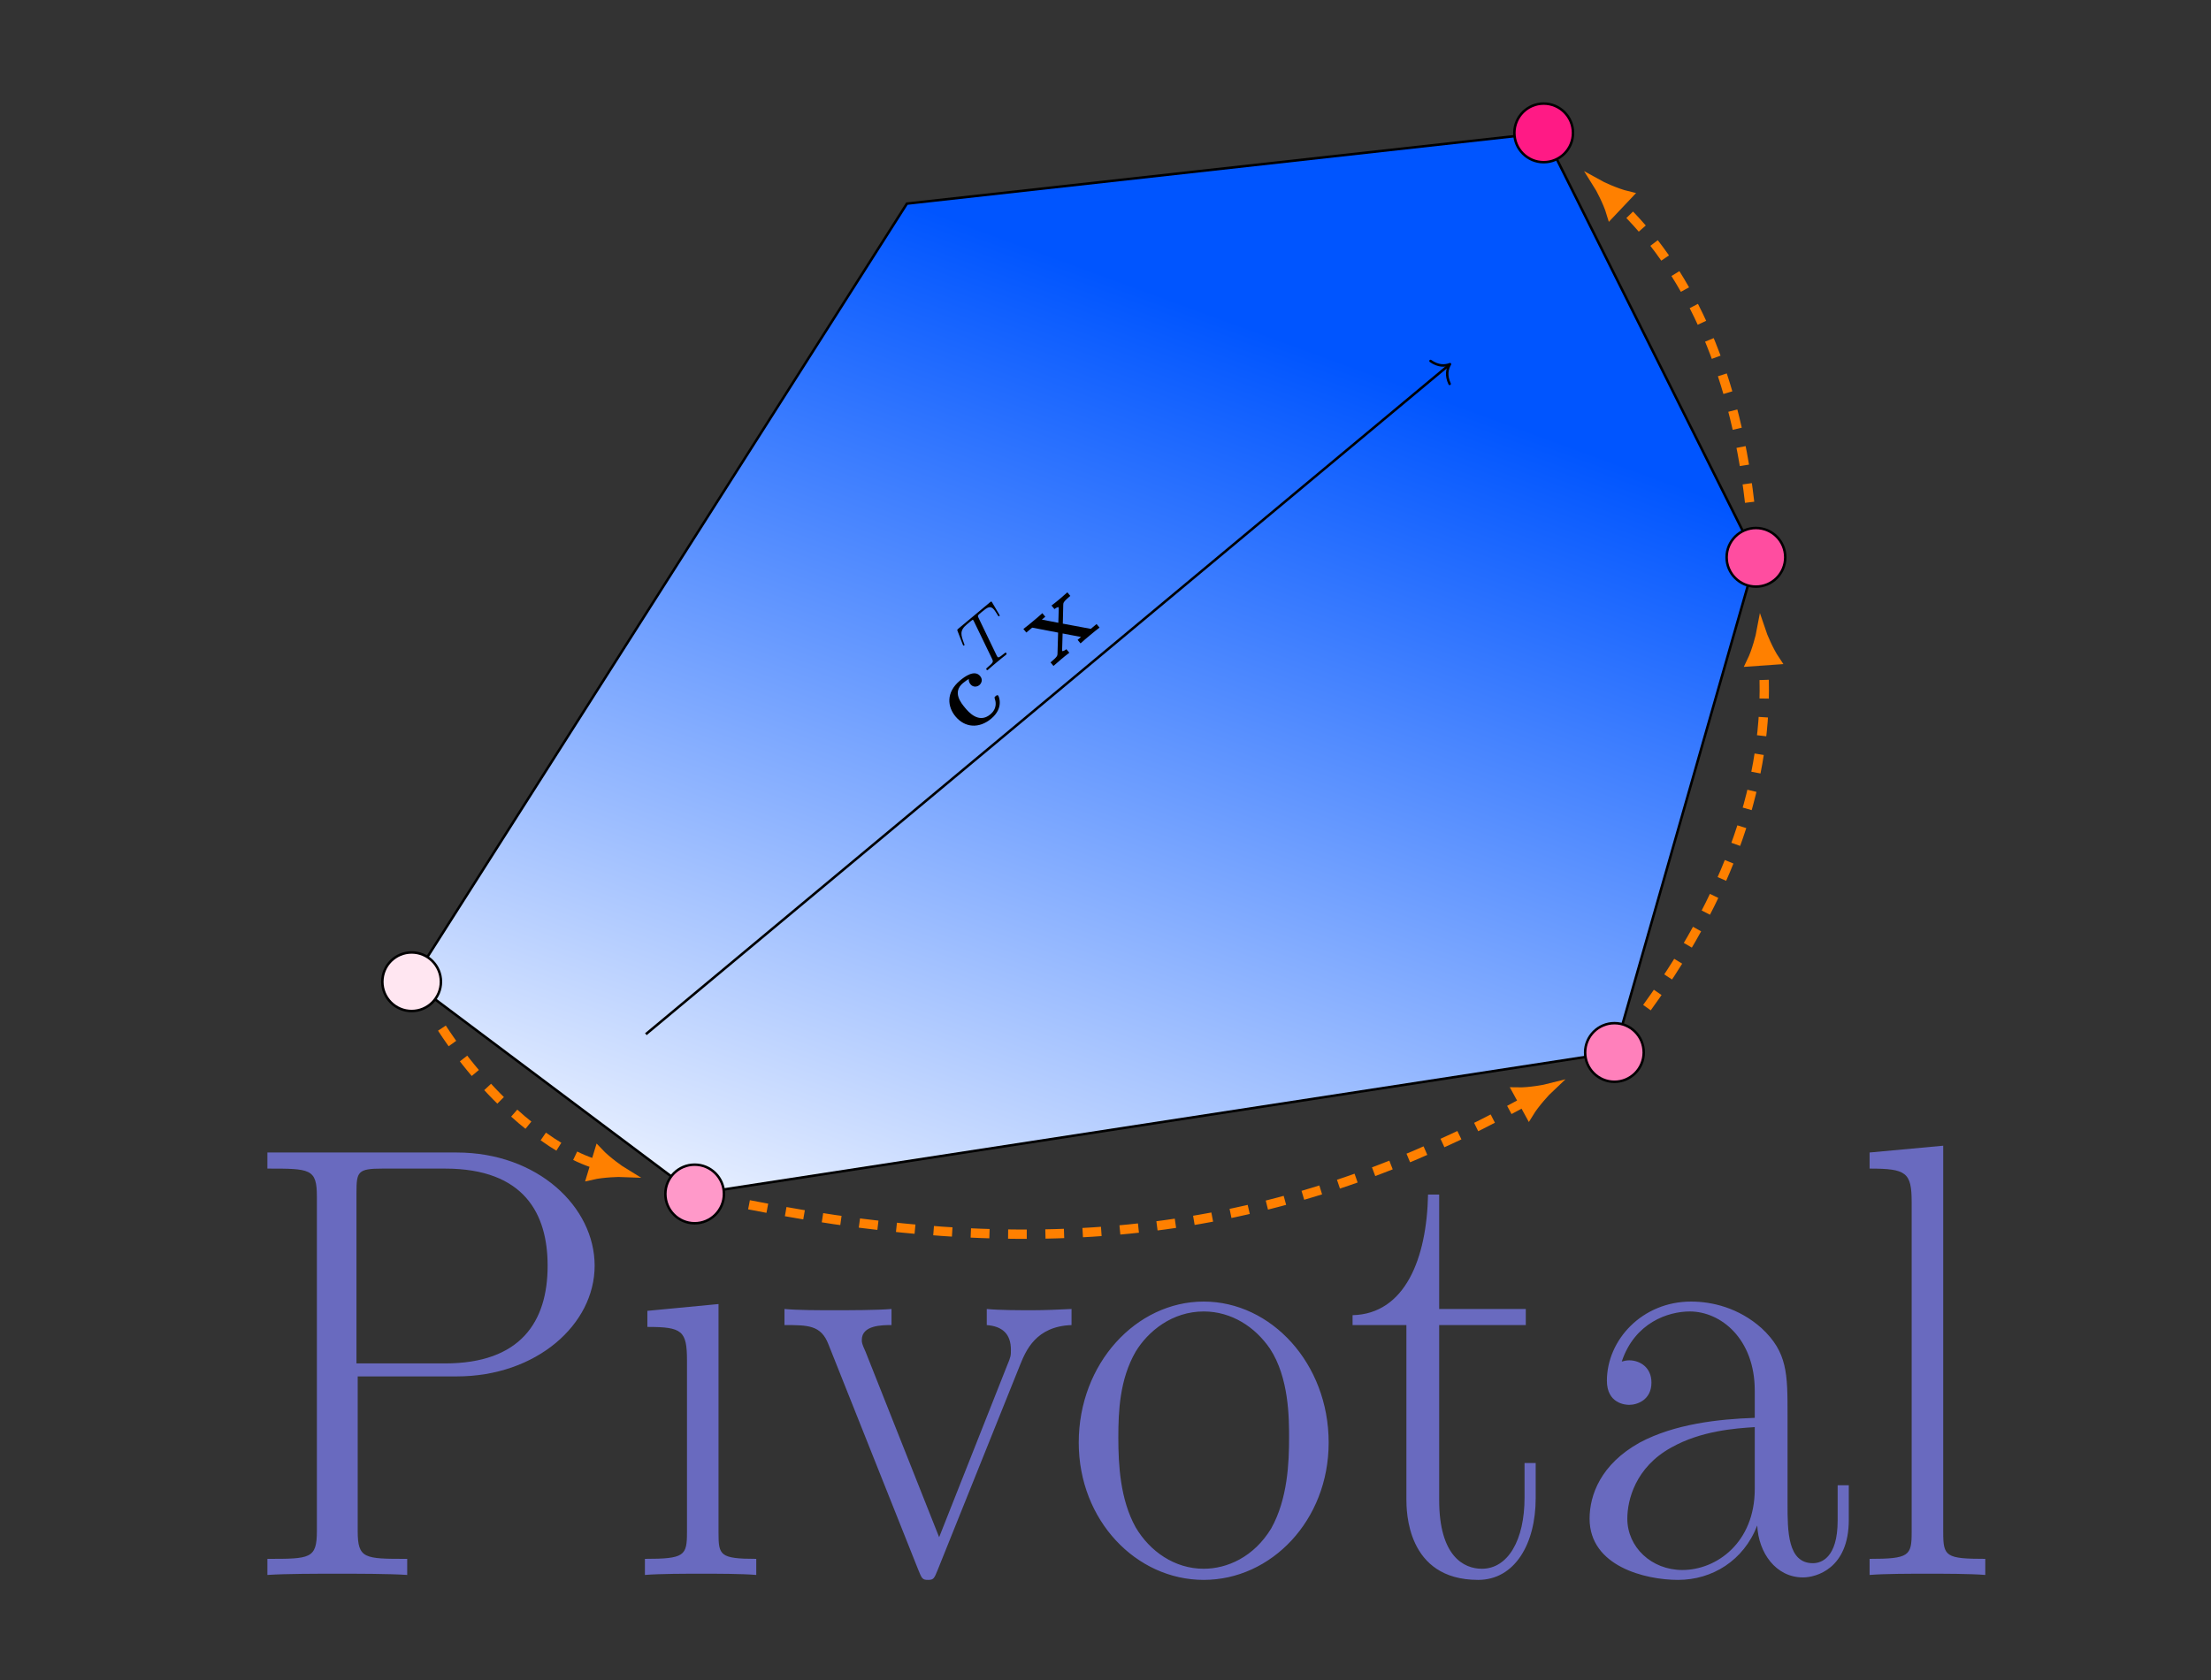 <?xml version='1.0' encoding='UTF-8'?>
<!-- This file was generated by dvisvgm 2.8.1 -->
<svg version='1.1' xmlns='http://www.w3.org/2000/svg' xmlns:xlink='http://www.w3.org/1999/xlink'
    width='354.331pt' height='269.291pt' viewBox='0 -269.291 354.331 269.291'>
    <rect x="0" y="-269.291" width="354.331" height="269.291" fill="#333333" stroke="none"/>
    <defs>
        <linearGradient id="gradient" gradientTransform="rotate(65)">
            <stop offset="0%" stop-color="#FFF" />
            <stop offset="100%" stop-color="#05f" />
        </linearGradient>
    </defs>
    <g id='page1'>
        <g transform='matrix(1 0 0 -1 0 0)'>
            <path
                d='M65.969 111.926L145.34 236.652L247.387 247.988L281.406 179.957L258.727 100.586L111.324 77.91Z'
                fill="url(#gradient)" />
            <path
                d='M65.969 111.926L145.34 236.652L247.387 247.988L281.406 179.957L258.727 100.586L111.324 77.91Z'
                stroke='#000' fill='none' stroke-width='.399' stroke-miterlimit='10' />
            <path
                d='M57.326 48.663H73.188C85.978 48.663 95.297 56.991 95.297 66.41S86.176 84.553 73.188 84.553H42.851V81.975C49.692 81.975 50.783 81.975 50.783 77.514V23.878C50.783 19.417 49.692 19.417 42.851 19.417V16.839C45.726 17.037 50.981 17.037 54.054 17.037S62.382 17.037 65.257 16.839V19.417C58.417 19.417 57.326 19.417 57.326 23.878V48.663ZM57.128 50.745V78.108C57.128 81.479 57.326 81.975 61.292 81.975H71.305C84.094 81.975 87.762 74.638 87.762 66.41C87.762 57.388 83.4 50.745 71.305 50.745H57.128ZM115.348 77.91C115.348 80.091 113.564 81.975 111.283 81.975C109.102 81.975 107.218 80.191 107.218 77.91C107.218 75.729 109.003 73.845 111.283 73.845C113.464 73.845 115.348 75.63 115.348 77.91ZM103.748 59.173V56.595C109.3 56.595 110.094 56 110.094 51.241V23.68C110.094 19.912 109.697 19.417 103.352 19.417V16.839C105.731 17.037 109.994 17.037 112.473 17.037C114.852 17.037 118.917 17.037 121.197 16.839V19.417C115.348 19.417 115.15 20.012 115.15 23.581V60.263L103.748 59.173ZM163.493 50.547C164.385 52.728 165.971 56.694 171.722 56.892V59.47C169.838 59.371 167.359 59.271 165.476 59.271C163.394 59.271 160.122 59.271 158.139 59.47V56.892C160.618 56.694 162.006 55.504 162.006 52.927C162.006 52.034 162.006 51.836 161.411 50.448L150.505 22.887L138.708 52.629C138.112 53.918 138.112 54.116 138.112 54.513C138.112 56.892 141.384 56.892 142.871 56.892V59.47C140.492 59.271 136.13 59.271 133.651 59.271C130.974 59.271 127.901 59.271 125.72 59.47V56.892C129.487 56.892 131.569 56.892 132.759 53.819L147.134 17.731C147.729 16.244 147.828 16.046 148.72 16.046C149.613 16.046 149.712 16.244 150.307 17.731L163.493 50.547Z'
                fill='#696abf' />
            <path
                d='M212.93 38.055C212.93 50.745 203.71 60.66 192.904 60.66S172.877 50.745 172.877 38.055C172.877 25.563 182.097 16.046 192.904 16.046S212.93 25.563 212.93 38.055ZM192.904 17.831C188.244 17.831 184.278 20.607 181.998 24.473C179.52 28.934 179.222 34.486 179.222 38.848C179.222 43.012 179.42 48.168 181.998 52.629C183.981 55.901 187.847 59.073 192.904 59.073C197.365 59.073 201.132 56.595 203.512 53.125C206.585 48.465 206.585 41.922 206.585 38.848C206.585 34.982 206.387 29.033 203.71 24.275C200.934 19.714 196.671 17.831 192.904 17.831ZM230.64 56.892H244.52V59.47H230.64V77.811H228.856C228.657 67.599 225.187 58.677 216.76 58.478V56.892H225.386V29.033C225.386 27.15 225.386 16.046 236.886 16.046C242.735 16.046 246.106 21.796 246.106 29.132V34.784H244.322V29.232C244.322 22.391 241.645 17.831 237.481 17.831C234.606 17.831 230.64 19.813 230.64 28.835V56.892ZM286.469 42.517C286.469 49.06 286.469 52.53 282.305 56.397C278.637 59.668 274.374 60.66 271.003 60.66C263.171 60.66 257.52 54.513 257.52 47.969C257.52 44.301 260.494 44.103 261.089 44.103C262.378 44.103 264.658 44.896 264.658 47.672C264.658 50.151 262.774 51.241 261.089 51.241C260.692 51.241 260.196 51.142 259.899 51.043C261.981 57.289 267.335 59.073 270.805 59.073C275.762 59.073 281.215 54.711 281.215 46.383V42.021C275.365 41.823 268.326 41.03 262.774 38.055C256.528 34.585 254.744 29.628 254.744 25.861C254.744 18.227 263.666 16.046 268.921 16.046C274.374 16.046 279.43 19.119 281.611 24.77C281.809 20.408 284.585 16.442 288.948 16.442C291.03 16.442 296.284 17.831 296.284 25.662V31.215H294.499V25.563C294.499 19.516 291.823 18.723 290.534 18.723C286.469 18.723 286.469 23.878 286.469 28.24V42.517ZM281.215 30.62C281.215 21.994 275.068 17.632 269.615 17.632C264.658 17.632 260.792 21.3 260.792 25.861C260.792 28.835 262.08 34.09 267.83 37.262C272.589 39.939 278.042 40.336 281.215 40.534V30.62ZM311.416 85.643L299.618 84.553V81.975C305.468 81.975 306.36 81.38 306.36 76.621V23.68C306.36 19.912 305.964 19.417 299.618 19.417V16.839C301.998 17.037 306.36 17.037 308.838 17.037C311.416 17.037 315.778 17.037 318.158 16.839V19.417C311.813 19.417 311.416 19.813 311.416 23.68V85.643Z'
                fill='#696abf' />
            <path
                d='M70.664 111.926C70.664 114.52 68.562 116.621 65.969 116.621C63.375 116.621 61.273 114.52 61.273 111.926S63.375 107.23 65.969 107.23C68.562 107.23 70.664 109.332 70.664 111.926Z'
                fill='#ffe6f1' />
            <path
                d='M70.664 111.926C70.664 114.52 68.562 116.621 65.969 116.621C63.375 116.621 61.273 114.52 61.273 111.926S63.375 107.23 65.969 107.23C68.562 107.23 70.664 109.332 70.664 111.926Z'
                stroke='#000' fill='none' stroke-width='.399' stroke-miterlimit='10' />
            <path
                d='M116.02 77.91C116.02 80.504 113.918 82.605 111.324 82.605C108.731 82.605 106.629 80.504 106.629 77.91S108.731 73.211 111.324 73.211C113.918 73.211 116.02 75.316 116.02 77.91Z'
                fill='#ff99c9' />
            <path
                d='M116.02 77.91C116.02 80.504 113.918 82.605 111.324 82.605C108.731 82.605 106.629 80.504 106.629 77.91S108.731 73.211 111.324 73.211C113.918 73.211 116.02 75.316 116.02 77.91Z'
                stroke='#000' fill='none' stroke-width='.399' stroke-miterlimit='10' />
            <path
                d='M263.422 100.586C263.422 103.18 261.32 105.285 258.727 105.285C256.133 105.285 254.031 103.18 254.031 100.586S256.133 95.891 258.727 95.891C261.32 95.891 263.422 97.992 263.422 100.586Z'
                fill='#ff80bb' />
            <path
                d='M263.422 100.586C263.422 103.18 261.32 105.285 258.727 105.285C256.133 105.285 254.031 103.18 254.031 100.586S256.133 95.891 258.727 95.891C261.32 95.891 263.422 97.992 263.422 100.586Z'
                stroke='#000' fill='none' stroke-width='.399' stroke-miterlimit='10' />
            <path
                d='M286.102 179.957C286.102 182.551 284 184.656 281.406 184.656S276.707 182.551 276.707 179.957C276.707 177.363 278.812 175.262 281.406 175.262S286.102 177.363 286.102 179.957Z'
                fill='#ff4da0' />
            <path
                d='M286.102 179.957C286.102 182.551 284 184.656 281.406 184.656S276.707 182.551 276.707 179.957C276.707 177.363 278.812 175.262 281.406 175.262S286.102 177.363 286.102 179.957Z'
                stroke='#000' fill='none' stroke-width='.399' stroke-miterlimit='10' />
            <path
                d='M252.086 247.988C252.086 250.582 249.98 252.687 247.387 252.687C244.793 252.687 242.691 250.582 242.691 247.988C242.691 245.394 244.793 243.293 247.387 243.293C249.98 243.293 252.086 245.394 252.086 247.988Z'
                fill='#ff1a85' />
            <path
                d='M252.086 247.988C252.086 250.582 249.98 252.687 247.387 252.687C244.793 252.687 242.691 250.582 242.691 247.988C242.691 245.394 244.793 243.293 247.387 243.293C249.98 243.293 252.086 245.394 252.086 247.988Z'
                stroke='#000' fill='none' stroke-width='.399' stroke-miterlimit='10' />
            <path d='M70.82 104.488C78.797 92.27 88.863 84.719 95.402 82.738' stroke='#ff8000'
                fill='none' stroke-width='1.494' stroke-miterlimit='10'
                stroke-dasharray='2.989,2.989' />
            <path
                d='M99.879 81.379C99.371 81.687 97.195 83.219 95.949 84.543L94.855 80.93C96.629 81.34 99.285 81.406 99.879 81.379Z'
                fill='#ff8000' />
            <path
                d='M99.879 81.379C99.371 81.687 97.195 83.219 95.949 84.543L94.855 80.93C96.629 81.34 99.285 81.406 99.879 81.379Z'
                stroke='#ff8000' fill='none' stroke-width='1.494' stroke-miterlimit='10' />
            <path d='M120.035 76.176C169.645 66.305 206.59 71.988 244.141 92.586' stroke='#ff8000'
                fill='none' stroke-width='1.494' stroke-miterlimit='10'
                stroke-dasharray='2.989,2.989' />
            <path
                d='M248.239 94.836C247.664 94.688 245.051 94.203 243.231 94.242L245.047 90.93C245.997 92.484 247.805 94.43 248.239 94.836Z'
                fill='#ff8000' />
            <path
                d='M248.239 94.836C247.664 94.688 245.051 94.203 243.231 94.242L245.047 90.93C245.997 92.484 247.805 94.43 248.239 94.836Z'
                stroke='#ff8000' fill='none' stroke-width='1.494' stroke-miterlimit='10' />
            <path d='M263.937 107.777C278.398 127.719 283.773 146.531 282.582 163.363'
                stroke='#ff8000' fill='none' stroke-width='1.494' stroke-miterlimit='10'
                stroke-dasharray='2.989,2.989' />
            <path
                d='M282.25 168.027C282.144 167.445 281.492 164.867 280.695 163.23L284.464 163.496C283.449 165.008 282.437 167.465 282.25 168.027Z'
                fill='#ff8000' />
            <path
                d='M282.25 168.027C282.144 167.445 281.492 164.867 280.695 163.23L284.464 163.496C283.449 165.008 282.437 167.465 282.25 168.027Z'
                stroke='#ff8000' fill='none' stroke-width='1.494' stroke-miterlimit='10' />
            <path d='M280.391 188.781C277.852 210.82 269.949 226.629 259.469 236.551'
                stroke='#ff8000' fill='none' stroke-width='1.494' stroke-miterlimit='10'
                stroke-dasharray='2.989,2.989' />
            <path
                d='M256.074 239.766C256.391 239.266 257.649 236.926 258.172 235.18L260.766 237.922C258.996 238.348 256.59 239.477 256.074 239.766Z'
                fill='#ff8000' />
            <path
                d='M256.074 239.766C256.391 239.266 257.649 236.926 258.172 235.18L260.766 237.922C258.996 238.348 256.59 239.477 256.074 239.766Z'
                stroke='#ff8000' fill='none' stroke-width='1.494' stroke-miterlimit='10' />
            <path d='M103.504 103.516L232.223 210.793' stroke='#000' fill='none'
                stroke-width='.399' stroke-miterlimit='10' />
            <path
                d='M229.254 211.429C230.461 210.57 231.543 210.589 232.375 210.918C231.903 210.16 231.688 209.101 232.317 207.757'
                stroke='#000' fill='none' stroke-width='.399' stroke-miterlimit='10'
                stroke-linecap='round' stroke-linejoin='round' />
            <path
                d='M159.978 157.788C159.846 157.946 159.7 157.825 159.568 157.715C159.356 157.539 159.354 157.515 159.421 157.301C159.537 156.972 159.918 155.789 158.702 154.775C156.837 153.221 155.163 155.231 154.667 155.826C154.017 156.606 152.587 158.35 154.319 159.793C154.411 159.87 155.213 160.494 155.268 160.428C155.28 160.415 155.277 160.39 155.262 160.355C155.255 160.282 155.249 159.941 155.524 159.611C155.987 159.055 156.624 159.205 156.955 159.48C157.232 159.711 157.591 160.302 157.073 160.924C156.17 162.008 154.583 160.82 153.869 160.225C151.516 158.264 151.868 155.959 153.135 154.438C154.634 152.64 156.904 152.47 158.847 154.09C160.923 155.82 160.055 157.695 159.978 157.788Z' />
            <path
                d='M156.851 170.185C156.722 170.452 156.672 170.55 156.779 170.701C156.837 170.781 157.14 171.033 157.333 171.194C158.251 171.96 158.714 172.282 159.31 171.566C159.425 171.429 159.679 171.049 159.908 170.663L159.99 170.545C160.021 170.509 160.103 170.484 160.158 170.53C160.25 170.607 160.212 170.653 160.117 170.823L159.029 172.67C158.978 172.768 158.963 172.786 158.94 172.814C158.856 172.915 158.801 172.869 158.617 172.715L153.594 168.529C153.384 168.353 153.382 168.336 153.464 168.125L154.282 166.005C154.288 165.979 154.345 165.855 154.353 165.846C154.391 165.8 154.466 165.785 154.521 165.831C154.594 165.892 154.582 165.944 154.519 166.094C153.979 167.526 153.743 168.202 154.964 169.22L155.579 169.732C155.8 169.916 155.892 169.993 155.976 169.892C155.999 169.864 156.014 169.846 156.106 169.642L158.986 163.686C159.192 163.251 159.25 163.144 158.277 162.333C158.048 162.141 157.983 162.088 158.129 161.914C158.205 161.822 158.306 161.906 158.352 161.944C158.582 162.135 158.805 162.353 159.035 162.544L160.467 163.738C160.697 163.93 160.96 164.118 161.189 164.309C161.29 164.393 161.382 164.47 161.237 164.644C161.16 164.736 161.096 164.682 160.857 164.483C160.031 163.795 159.962 163.877 159.847 164.015C159.839 164.024 159.786 164.088 159.7 164.266L156.851 170.185Z' />
            <path
                d='M170.326 169.325L170.395 172.362C170.397 172.655 170.428 172.86 171.525 173.775L171.052 174.344C170.333 173.7 170.306 173.678 169.857 173.303C169.474 172.984 168.905 172.51 168.513 172.228L168.987 171.659C169.238 171.869 169.57 172.034 169.648 171.941C169.67 171.915 169.681 171.767 169.676 171.719L169.606 169.464L166.964 169.973L167.519 170.436L167.045 171.005C166.763 170.725 165.864 169.975 165.507 169.678C165.11 169.347 164.396 168.752 164.004 168.47L164.478 167.902L165.416 168.684L169.573 167.891L169.473 164.514C169.469 164.197 169.454 164.027 168.356 163.113L168.83 162.544C169.601 163.232 169.628 163.254 170.038 163.596C170.421 163.915 170.976 164.378 171.369 164.66L170.895 165.229C170.644 165.019 170.311 164.854 170.234 164.946C170.223 164.959 170.212 164.973 170.216 165.156L170.293 167.752L173.249 167.19L172.693 166.727L173.167 166.159C173.462 166.449 174.348 167.188 174.718 167.496C175.115 167.827 175.816 168.411 176.208 168.693L175.735 169.261L174.809 168.49L170.326 169.325Z' />
            <path
                d='M177.604-23.513C177.604-23.274 177.604-23.254 177.374-23.254C176.757-23.891 175.88-23.891 175.562-23.891V-24.2C175.761-24.2 176.348-24.2 176.867-23.941V-29.101C176.867-29.46 176.837-29.579 175.94-29.579H175.621V-29.888C175.97-29.858 176.837-29.858 177.235-29.858C177.633-29.858 178.5-29.858 178.849-29.888V-29.579H178.53C177.633-29.579 177.604-29.47 177.604-29.101V-23.513Z' />
        </g>
    </g>
</svg>